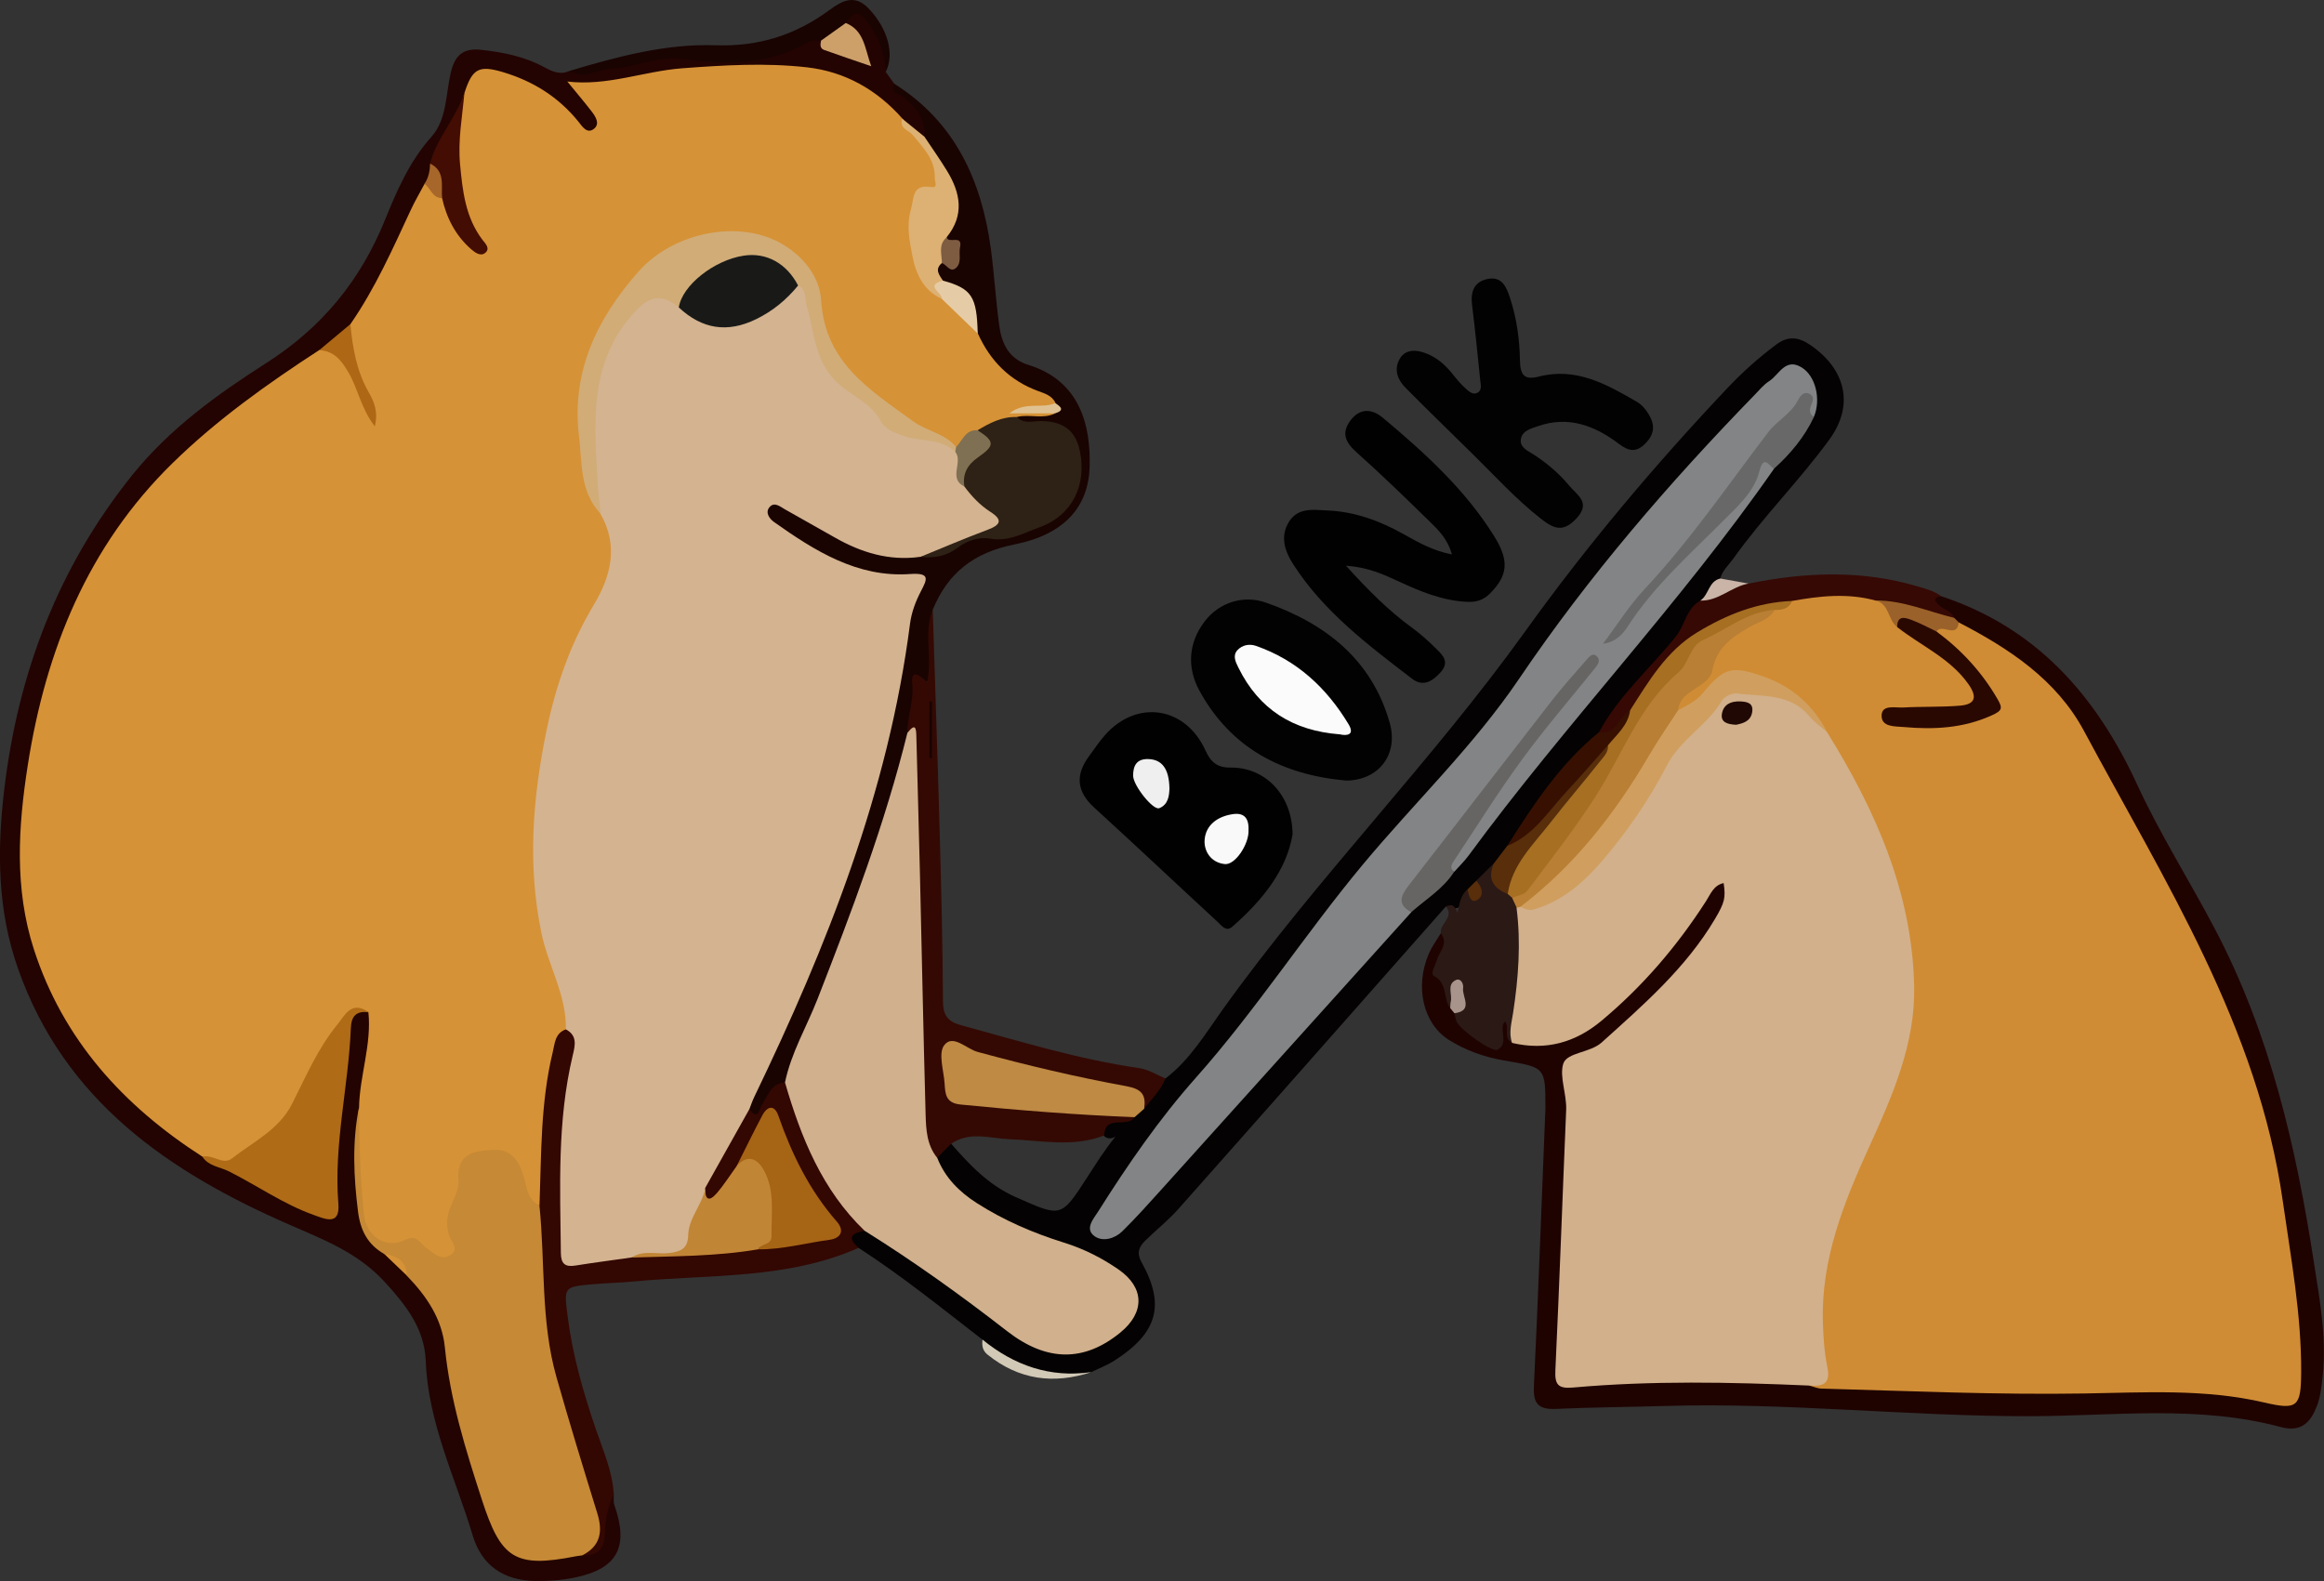 <?xml version="1.0" encoding="UTF-8"?>
<svg id="Capa_2" data-name="Capa 2" xmlns="http://www.w3.org/2000/svg" viewBox="0 0 530.38 360.88">
  <rect x="0" y="0" width="530.38" height="360.88" fill="#333333" stroke="none"/>
  <defs>
    <style>
      .cls-1 {
        fill: #f9f9f9;
      }

      .cls-1, .cls-2, .cls-3, .cls-4, .cls-5, .cls-6, .cls-7, .cls-8, .cls-9, .cls-10, .cls-11, .cls-12, .cls-13, .cls-14, .cls-15, .cls-16, .cls-17, .cls-18, .cls-19, .cls-20, .cls-21, .cls-22, .cls-23, .cls-24, .cls-25, .cls-26, .cls-27, .cls-28, .cls-29, .cls-30, .cls-31, .cls-32, .cls-33, .cls-34, .cls-35, .cls-36, .cls-37, .cls-38, .cls-39, .cls-40, .cls-41, .cls-42, .cls-43, .cls-44, .cls-45, .cls-46, .cls-47, .cls-48, .cls-49 {
        stroke-width: 0px;
      }

      .cls-2 {
        fill: #360904;
      }

      .cls-3 {
        fill: #2a0802;
      }

      .cls-4 {
        fill: #2b1916;
      }

      .cls-5 {
        fill: #2e2115;
      }

      .cls-6 {
        fill: #582e0b;
      }

      .cls-7 {
        fill: #828485;
      }

      .cls-8 {
        fill: #190402;
      }

      .cls-9 {
        fill: #191a18;
      }

      .cls-10 {
        fill: #371002;
      }

      .cls-11 {
        fill: #430d03;
      }

      .cls-12 {
        fill: #230402;
      }

      .cls-13 {
        fill: #200904;
      }

      .cls-14 {
        fill: #1f0301;
      }

      .cls-15 {
        fill: #d09f5f;
      }

      .cls-16 {
        fill: #d1b08d;
      }

      .cls-17 {
        fill: #d1ac77;
      }

      .cls-18 {
        fill: #d2b08b;
      }

      .cls-19 {
        fill: #d2c9b6;
      }

      .cls-20 {
        fill: #ddb173;
      }

      .cls-21 {
        fill: #d08c34;
      }

      .cls-22 {
        fill: #c9b4a7;
      }

      .cls-23 {
        fill: #cda069;
      }

      .cls-24 {
        fill: #c68935;
      }

      .cls-25 {
        fill: #e0c292;
      }

      .cls-26 {
        fill: #d4b390;
      }

      .cls-27 {
        fill: #d69236;
      }

      .cls-28 {
        fill: #c18536;
      }

      .cls-29 {
        fill: #be8a44;
      }

      .cls-30 {
        fill: #a66f22;
      }

      .cls-31 {
        fill: #a66415;
      }

      .cls-32 {
        fill: #af6b16;
      }

      .cls-33 {
        fill: #ad6715;
      }

      .cls-34 {
        fill: #a8948b;
      }

      .cls-35 {
        fill: #a7662a;
      }

      .cls-36 {
        fill: #b97f34;
      }

      .cls-37 {
        fill: #330702;
      }

      .cls-38 {
        fill: #340903;
      }

      .cls-39 {
        fill: #9a622a;
      }

      .cls-40 {
        fill: #7e5c42;
      }

      .cls-41 {
        fill: #7f7053;
      }

      .cls-42 {
        fill: #efefef;
      }

      .cls-43 {
        fill: #e6cca6;
      }

      .cls-44 {
        fill: #fbfbfb;
      }

      .cls-45 {
        fill: #040202;
      }

      .cls-46 {
        fill: #010101;
      }

      .cls-47 {
        fill: #676867;
      }

      .cls-48 {
        fill: #676563;
      }

      .cls-49 {
        fill: #020202;
      }
    </style>
  </defs>
  <g id="Capa_1-2" data-name="Capa 1">
    <g>
      <path class="cls-45" d="M329.98,206.9c-20.36,23.05-40.7,46.13-61.12,69.13-2.31,2.6-5.09,4.77-7.57,7.23-1.37,1.36-1.94,2.75-.77,4.85,5.46,9.74,3.66,16.15-6.17,22.44-1.66,1.07-3.55,1.78-5.34,2.66-6.83.5-13.69,1.59-19.89-2.8-1.9-1.35-3.78-2.57-4.93-4.65-9.27-7.17-18.38-14.55-28.23-20.92-1-.33-2.4-.3-2.36-1.79.06-1.9,1.41-2.65,3.11-2.92,2.53-.09,4.37,1.45,6.25,2.77,9.67,6.75,19.35,13.46,28.77,20.58,7.39,5.59,14.5,5.75,21.18,1.01,1.36-.97,2.59-2.09,3.59-3.43,2.57-3.44,2.44-5.81-.65-8.74-3.43-3.24-7.49-5.43-11.96-6.96-7.7-2.65-15.33-5.55-22.14-10.13-4-2.69-7.79-5.73-8.49-11.05.56-1.79,1.64-3.04,3.56-3.4,4.33,4.96,8.7,9.69,15,12.47,10.39,4.59,10.26,4.81,16.28-4.48,2.07-3.19,4.08-6.43,6.48-9.33-1.06.6-2.08.56-2.95-.48-.52-4.66,3.71-3.4,5.86-4.74.95-.59,1.8-1.3,2.64-2.03,2.15-1.82,3.25-4.66,5.86-6.03,5.66-4.32,9.24-10.42,13.27-16.04,21.44-29.87,47.37-56.14,68.8-85.98,14.1-19.63,29.59-38.01,46.16-55.55,3.44-3.64,7.14-6.95,11.16-9.95,2.72-2.03,5.09-1.71,7.71.07,8.12,5.53,10.16,13.71,4.41,21.61-6.84,9.4-15.15,17.66-21.91,27.16-1.05,1.48-2.49,2.7-2.99,4.55-.63,2.52-2.89,3.88-4.2,5.91-5.87,11.22-16.07,19.11-22.76,29.7-8.28,7.4-14.34,16.61-20.82,25.48-.91,1.54-1.86,3.06-3.13,4.35-1.39,1.36-2.79,2.71-4.13,4.12-.76.77-1.5,1.54-2.09,2.45q-2.09,4.6-5.5,2.85Z"/>
      <path class="cls-12" d="M140.07,341.09c.04.82-.12,1.71.14,2.45,3.38,9.57.71,14.58-9.15,16.57-2.91.59-5.95.81-8.93.76-7.09-.11-12.17-3.46-14.24-10.35-3.94-13.16-10.19-25.69-10.72-39.81-.28-7.39-4.44-12.72-9.36-18.09-6.14-6.69-13.81-9.6-21.77-13.08-27.47-12-51.26-28.2-61.91-58.39-4.75-13.47-4.81-27.02-3.17-40.88,3.16-26.68,12.35-50.85,29.28-71.9,8.47-10.53,19.36-18.38,30.52-25.5,12.75-8.15,21.49-18.84,27.11-32.69,2.72-6.71,5.59-13.38,10.64-19.02,3.46-3.87,3.22-9.66,4.37-14.6.97-4.18,3.07-5.61,6.91-5.19,4.97.54,9.87,1.51,14.31,3.91,1.93,1.05,3.76,1.92,5.94.87,6.76-.35,13.25-2.32,19.87-3.51,1.81-.33,3.59-.58,5.4-.4,9.8.95,19.5,1.23,28.55-3.65.58-.31,1.28-.29,1.94-.26,3.41,1.85,6.91,3.52,10.72,4.89.14-3.68-3.04-5.51-3.87-8.44,2.79-3.39,3.58-3.29,6.04-.23,2.84,3.53,4.54,7.24,3.44,11.84.65.91,1.3,1.81,1.95,2.72,1.42,2.85,4.87,3.62,6.44,6.43,1.09,1.96,2.14,3.65.57,5.76-3.02.29-4.15-2.45-6.14-3.81-8.4-7.98-18.24-11.3-29.96-11.2-14.2.12-28.16,1.51-42.07,4.29,1.06,1.62,2.69,3.07,3.47,5.08.62,1.61,1.09,3.36-.56,4.54-1.53,1.09-2.86-.1-3.99-1.04-2.43-2.02-4.51-4.43-7.08-6.3-3.14-2.29-6.61-3.85-10.33-4.85-3.05-.82-5.63-.29-7.15,2.81-1.69,6.08-6.28,10.82-7.87,16.94-.17,1.71-.55,3.35-1.48,4.82-4.99,8.81-8.18,18.53-13.7,27.08-1.08,1.67-1.94,3.48-3.35,4.92-2.33,2.51-5.06,4.53-7.83,6.51-10.55,7.57-21.35,14.84-30.9,23.67-11.29,10.45-19.56,23.05-25.44,37.23-7.97,19.21-11.68,39.24-10.24,59.99,1.51,21.75,12.57,38.56,28.79,52.33,3.8,3.23,7.94,6.06,11.94,9.06,7.91,3.51,15.12,8.41,23.1,11.77,4.34,1.83,5.54,1.18,5.29-3.61-.65-12.26,2.44-24.15,3.24-36.25.28-4.23,1.62-5,5.68-4.09,1.92,4.02.78,8.1.18,12.16-.45,3.11-.99,6.2-1.51,9.29-1.39,8.84-1.21,17.66.46,26.43.46,2.44,2.06,4.45,4.23,5.84,2.23,1.82,4.15,3.98,6.29,5.9,7.75,6.42,9.12,15.56,10.03,24.67.61,6.04,1.94,11.77,4.23,17.33,1.72,4.16,2.62,8.57,4.13,12.79,2.8,7.79,5.61,9.57,13.81,9.11,2.17-.12,4.25-.73,6.39-.98,2.92-.04,3.55-1.87,4.09-4.4.6-2.86-.67-6.64,3.26-8.22Z"/>
      <path class="cls-14" d="M443.03,136.09c21.78,7.21,35.36,22.71,44.73,43.03,5.21,11.29,11.92,21.88,17.72,32.91,12.58,23.89,18.54,49.77,22.61,76.2,1.32,8.56,2.93,17.1,1.99,25.82-.25,2.3-.48,4.7-1.3,6.83-1.39,3.64-3.49,6.14-8.27,4.85-18.81-5.06-38.02-2.52-57.07-2.48-27.82.06-55.54-3.16-83.38-2.33-8.32.25-16.65.29-24.97.67-3.86.17-5.22-1.09-5.03-5.09.98-20.46,1.72-40.93,2.55-61.4.03-.67.08-1.33.08-2,.02-9.65-.02-9.42-9.5-11.05-4.37-.75-8.7-2.27-12.52-4.68-5.9-3.72-7.83-12.17-4.59-19.67.71-1.65,1.81-3.12,2.73-4.67,1.94-.38,2.05,1.31,1.63,2.1-2.7,5.06-.05,9.42,1.53,13.94.37.6.69,1.22.96,1.88.48,1.4.89,2.73,2.19,3.79,4.14,3.38,5.4,3.14,7.22-1.71.18-.47.54-.8,1.17-.92,2.18.62.93,3.92,3.31,4.45,7.24,2.14,13.04-.77,18.33-5.27,8.41-7.15,15.65-15.36,21.74-24.58,1.19-1.8,2.2-3.78,3.94-5.12,2.15-1.66,3.87-.89,4.02,1.83.15,2.59-.86,4.95-2.26,7.02-8.49,12.46-18.14,23.81-31.44,31.44-2.21,1.27-2.88,2.72-2.83,5.2.41,20.11-.21,40.19-1.79,60.24-.08,1-.1,1.99-.18,2.99-.3,3.55.82,4.83,4.81,4.68,17.26-.67,34.54-.81,51.8.14,1.44.45,2.92.55,4.43.62,26.1,1.21,52.23.99,78.34.91,6.53-.02,12.93.5,19.32,1.89,7.81,1.7,8.62,1.11,8.41-6.68-.54-19.87-3.61-39.37-8.77-58.59-5.32-19.78-13.81-38.13-24.22-55.67-4.76-8.02-8.91-16.38-13.06-24.72-6.12-12.29-15.52-21.03-27.27-27.6-1.02-.57-2.05-1.12-2.98-1.82-.64-.47-1.24-1-1.82-1.54-1.25-1.33-3.09-2.09-4-3.72-.99-1.75-1.11-3.16,1.66-2.12Z"/>
      <path class="cls-46" d="M307.17,129.12c5.06,5.58,9.69,10.24,15.07,14.15,2,1.45,3.85,3.14,5.61,4.88,1.52,1.51,3.03,3.01.83,5.4-1.98,2.16-4.03,3.21-6.44,1.36-10.02-7.68-20.14-15.28-27.11-26.12-1.96-3.04-3.07-6.44-.88-9.82,2.07-3.18,5.51-2.59,8.64-2.46,6.26.26,11.98,2.36,17.4,5.39,3.29,1.83,6.54,3.76,11.06,4.65-.98-3.56-3.1-5.58-5.11-7.55-5.47-5.34-10.96-10.68-16.66-15.77-2.51-2.25-3.52-4.36-1.4-7.23,2.18-2.94,4.96-2.7,7.39-.66,9.57,8.02,18.83,16.41,25.48,27.13,3.52,5.68,2.94,8.98-.95,12.94-1.53,1.56-3.15,2.06-5.32,1.96-5.63-.27-10.66-2.38-15.64-4.69-3.46-1.6-6.91-3.19-11.99-3.56Z"/>
      <path class="cls-8" d="M210.99,31.22c.3-4.06-1.92-6.72-4.87-9.06-.95-.75-3.13-.87-2.04-3.05,13.94,8.76,19.97,22.16,22.07,37.81.77,5.77,1.1,11.59,1.89,17.35.56,4.1,2.15,7.63,6.66,9.02,11.91,3.67,14.23,14.03,13.98,23.17-.25,9.18-5.69,15.52-17.15,17.81-9.31,1.86-15.19,6.48-18.66,14.9-.83,3.27-.03,6.61-.42,9.88-.33,2.77,1.03,5.54-2.35,8.24-1.87,1.49-1.25,6.53-1.76,9.98-3.63,15.74-8.94,30.96-14.6,46.05-4.32,11.51-9.01,22.86-14.17,34.03-2.22,1.71-3.59,4.15-5.35,6.25-1.52,1.81-3.54,3.19-3.96-.93,2.3-6.62,5.87-12.66,8.56-19.11,11.07-26.46,21.22-53.21,26.27-81.59.99-5.55,1-11.29,3.35-16.57.94-2.1.39-3.08-2.06-3.01-10.57.3-19.18-4.77-27.64-10.21-.56-.36-1.11-.75-1.59-1.2-1.59-1.5-3.61-3.29-2.22-5.49,1.55-2.45,3.91-.87,5.73.2,2.73,1.6,5.67,2.84,8.32,4.56,6.36,4.14,13.24,6.13,20.84,5.48,1.16,0,2.52.4,3.44-.14,7.05-4.13,15.38-3.38,22.78-6.15,5.96-2.24,9-6.55,9.43-12.76.39-5.65-2.23-8.52-7.89-9.27-2.04-.27-4.88.99-5.73-2.35,2.15-1.96,4.9-.89,7.31-1.45.84-.41.82-.97.24-1.62-3.72-2.18-7.94-3.43-11.14-6.49-2.81-2.69-4.96-5.78-6.08-9.53-.48-5.19-2.12-9.62-7.61-11.5-1.35-1.43-1.96-2.92-.37-4.58,4.46-1.18,4.52-1.49,1.24-5.9,3.99-6.84.61-12.6-2.65-18.4-.77-1.38-2.36-2.44-1.81-4.38Z"/>
      <path class="cls-46" d="M294.98,190.48c-1.35,8.18-6.89,15.04-13.75,21.05-1.43,1.25-2.45-.28-3.35-1.11-9.41-8.68-18.72-17.47-28.18-26.1-4.07-3.71-4.29-7.53-1.11-11.79,1.19-1.6,2.29-3.28,3.61-4.77,7.29-8.21,18.4-6.49,22.94,3.6,1.16,2.58,2.67,3.88,5.65,3.84,7.89-.11,14.14,6.19,14.2,15.28Z"/>
      <path class="cls-49" d="M323.55,80.12c3.24.62,5.69,2.48,7.74,4.99,1.04,1.28,2.07,2.61,3.31,3.67.65.56,1.59,1.47,2.64.84,1.02-.62.69-1.75.59-2.72-.61-5.77-1.15-11.54-1.88-17.3-.39-3.12.53-5.39,3.7-5.95,3.17-.56,4.17,1.91,4.97,4.37,1.51,4.61,2.18,9.4,2.26,14.18.05,3.36.95,4.62,4.29,3.76,8.52-2.2,15.48,1.74,22.4,5.76,1.16.68,1.98,1.67,2.69,2.85,1.52,2.49,1.31,4.55-.76,6.66-2.06,2.1-3.78,1.79-5.99.12-5.52-4.19-11.58-6.52-18.57-4.06-1.52.53-3.47,1.01-3.83,2.83-.4,2,1.59,2.78,2.88,3.62,3.1,2.01,5.88,4.38,8.21,7.2,1.71,2.07,4.95,3.75,1.59,7.38-3.13,3.38-5.28,2.33-8.29-.04-5.51-4.36-10.21-9.5-15.17-14.4-5.2-5.14-10.47-10.21-15.6-15.41-1.7-1.73-2.63-3.93-1.41-6.35.83-1.65,2.35-2.27,4.23-1.99Z"/>
      <path class="cls-37" d="M171.04,253.16c2.03,2.88,2.38-.34,2.84-1.02,1.42-2.1,2.06-4.87,5.29-5.06,1.8.78,1.95,2.58,2.48,4.11,3.39,9.81,7.58,19.19,14.63,27.02.67.75,1.18,1.62,1.05,2.7-2.69.53-4.27,1.44-1.35,3.91-16.39,7.26-34.06,6.03-51.3,7.68-3.15.3-6.32.36-9.46.64-6.62.59-6.54.61-5.65,7.51,1.13,8.8,3.56,17.24,6.42,25.6,1.66,4.84,3.77,9.59,4.09,14.82-1.38,2.81-1.98,5.8-2.02,8.9-.04,3.44-1.59,5.24-5.15,5.03,3.26-4.94,2.05-9.89.51-15.1-2.34-7.96-5.27-15.73-7.38-23.76-2.38-9.05-3.59-18.22-3.38-27.55.11-4.68-.72-9.25-1.04-13.87-.14-11.15.55-22.22,2.72-33.17.57-2.88.92-6.07,4.6-6.98,4.1,1.1,3.67,4.4,3.05,7.25-2.81,12.93-2.56,26.02-2.46,39.11.05,6.28.39,6.54,6.55,5.6,2.62-.4,5.21-1.02,7.89-.94,9.27.55,18.4-1.43,27.62-1.46,5.12-.41,10.22-1.1,15.27-2.08,1.87-.36,4.1-1.05,2.11-3.51-5.67-7.03-9.39-15.13-13.1-23.85-3.21,3.87-4.73,8.09-6.9,11.9-1.33,2.45-2.76,4.86-5.02,6.57-2.56,1.94-3.86,1.11-3.86-2.02,2.01-6.01,5.9-11.08,8.59-16.75.4-.84,1.1-1.72,2.35-1.24Z"/>
      <path class="cls-49" d="M307.21,178.17c-14.76-1.33-26.29-7.46-33.45-20.46-2.98-5.42-2.49-11.1,1.18-15.89,3.41-4.45,8.98-6.02,13.92-4.29,13.48,4.72,24.19,12.92,28.3,27.46,2.07,7.34-2.64,13.15-9.96,13.18Z"/>
      <path class="cls-38" d="M207.1,167.27c-.04-3.74,1.5-7.26,1.09-11.15-.41-3.87,2.02-1.64,3.4-.44,1.26-5.82-.9-11.32,1.28-16.5.54,16.96,1.12,33.91,1.59,50.87.35,12.82.68,25.63.74,38.45.02,3.25,1.04,4.66,4.17,5.52,13.47,3.68,26.83,7.79,40.71,9.8,2.04.3,3.94,1.54,5.91,2.35-1.09,2.68-3.14,4.69-4.89,6.91-1.81-2.88-4.48-4-7.8-4.57-10.46-1.8-20.79-4.16-30.95-7.31-1.77-.55-4.4-3.15-5.73.55-1.25,3.5.99,8.19,4.02,8.93,2.74.66,5.54.94,8.38,1.01,9.11.23,18.15,1.46,27.23,2.15,1,.08,1.97.33,2.66,1.15-1.56,2.63-6.74-.75-6.91,4.18-7.07,2.78-14.31,1.14-21.51.87-4.53-.17-9.2-1.94-13.48,1.08-1.04,1.05-2.09,2.1-3.13,3.15-2.26-.34-2.73-2.21-3.23-3.94-.74-2.56-1.14-5.18-1.17-7.85-.23-19.72-1.77-39.43-.98-59.17.33-8.3-1.67-16.5-.7-24.79.06-.51-.4-.88-.72-1.26Z"/>
      <path class="cls-4" d="M345.09,238.03c-2.08-1.09-.5-3.4-1.59-4.89-.19.26-.4.45-.47.67-.55,1.92,1.13,4.45-1.24,5.78-1.25.7-8.63-4.57-9.36-6.41-.24-.6-.34-1.26-.51-1.9,1.02-1.3.6-2.82.74-5.3-.67,2.04-.64,3.36-1.7,4.12-1.68-2.17-.51-5.67-3.7-7.32-.92-.47.28-2.36.64-3.6.57-1.99,2.77-3.79.93-6.15-.39-2.19,3.21-3.63,1.14-6.13,1.49-.56,1.82-.4,2.66,1.38.48-1.96.64-3.94,2.27-5.27,2.27.96,1.84-.81,2-1.98,1.33-1.31,2.67-2.63,4-3.94.96,2.28,1.09,5.02,3.62,6.42.54.51,1.03,1.06,1.47,1.66.63.9,1.03,1.9,1.25,2.97,2.17,10.17.5,20.07-2.16,29.89Z"/>
      <path class="cls-2" d="M443.03,136.09c-1.23.16-1.91.54-.8,1.79,1.1,1.23,3.04,1.45,3.75,3.14-1.93,1.56-3.81.36-5.64-.18-4.14-1.22-8.29-2.32-12.64-2.46-5.93-1.24-11.87-1.04-17.8,0-14.59,1.1-26.25,7.25-34.08,19.91-.96,1.55-1.88,3.12-3.1,4.5-2.39,1.81-3.09,6.68-7.79,4.32,4.51-8.4,11.78-14.6,17.62-21.95,2.05-2.58,2.31-6.32,5.49-8.06,3.37-2.14,6.93-3.77,11.02-3.89,12.88-2.62,25.72-3.17,38.51.62,1.91.57,3.84,1.04,5.46,2.27Z"/>
      <path class="cls-8" d="M187.38,9.27c-.98.09-2.14-.14-2.9.32-9.26,5.54-19.19,5.12-29.38,3.84-5.11-.64-10.01,1.98-15.1,2.15-3.33.11-6.52,2.75-9.95.58,10.85-3.23,21.91-6.22,33.21-5.83,9.94.34,18.29-2.34,26.08-8.07,2.73-2.01,5.64-3.69,8.84-.38,4.35,4.5,6.07,10.42,3.96,14.52-.28-4.25-1.49-7.88-4.27-11.47-2.62-3.39-3.36-1.42-4.84.33-1.11,2.43-3.05,3.68-5.64,4.02Z"/>
      <path class="cls-19" d="M224.21,305.76c7.24,5.91,15.4,8.77,24.82,7.45-8.57,2.79-16.47,1.77-23.63-3.99-1.27-1.02-1.29-2.14-1.19-3.46Z"/>
      <path class="cls-22" d="M399.06,133.2c-3.89.67-6.84,4.03-11.02,3.89,1.96-1.29,1.87-4.43,4.57-5.04,2.15.38,4.3.77,6.44,1.15Z"/>
      <path class="cls-16" d="M207.1,167.27c1.89-2.4,1.99-.94,2.03.91.26,10.46.57,20.93.82,31.39.43,18.27.79,36.54,1.29,54.81.1,3.45.27,7.01,2.66,9.91,1.77,4.52,5.04,7.77,9.01,10.31,6.19,3.97,12.94,6.86,19.92,9.04,4.52,1.41,8.63,3.49,12.45,6.13,5.93,4.12,6.02,9.78.44,14.36-8.27,6.78-16.82,6.75-25.87-.28-10.49-8.16-21.26-15.89-32.54-22.93-9.7-9.32-14.51-21.27-18.16-33.84,1.39-6.76,4.93-12.68,7.41-19.02,7.79-19.95,15.38-39.97,20.53-60.8Z"/>
      <path class="cls-7" d="M322.08,208.22c-19.05,21.14-38.08,42.29-57.14,63.42-2.88,3.19-5.75,6.4-8.81,9.41-1.7,1.68-4.41,2.42-6.24,1.18-2.49-1.69-.29-4.07.72-5.68,6.75-10.69,13.89-21.08,22.33-30.58,13.72-15.43,24.94-32.86,38.14-48.7,11.82-14.18,25.27-27.05,35.63-42.37,15.83-23.39,34.14-44.62,53.77-64.81,1.04-1.07,2.02-2.29,3.26-3.08,2.28-1.45,3.68-5.43,7.42-3.15,3.24,1.97,4.46,7.35,2.82,11.27-2.24.44-1.34-1.86-2.95-3.04-14.42,17.07-27.46,35.41-42.31,52.25,3.57-2.73,5.35-6.88,8.08-10.29,5.31-6.65,12.16-11.79,17.5-18.36,2.29-2.82,4.79-5.47,6.32-8.91,1.17-2.63,1.91-2.48,4.27.18-21.45,30.86-47.52,58.07-69.73,88.33-.98,1.33-2.19,2.48-3.29,3.72-3.21-1.53-.78-3.39,0-4.68,5.16-8.53,10.62-16.9,16.81-24.72,4.54-5.73,9.21-11.36,13.53-17.27-6.87,7.7-13.07,15.95-19.43,24.06-6.55,8.36-12.42,17.24-19.25,25.4-1.63,1.94-3.01,3.82-1.44,6.42Z"/>
      <path class="cls-29" d="M258.94,255c-13.28-.52-26.53-1.57-39.75-2.89-3.39-.34-3.46-2.44-3.61-4.77-.2-2.98-1.49-6.88-.11-8.74,1.97-2.66,5.08.81,7.63,1.5,11.23,3.06,22.55,5.74,33.98,7.83,3.57.65,4.48,2.02,4.04,5.15-.73.64-1.45,1.28-2.18,1.92Z"/>
      <path class="cls-47" d="M404.88,106.96c-1.32-.8-2.38-3.24-3.39.72-1.19,4.65-5.13,8.08-8.39,11.36-7.58,7.62-15.65,14.72-21.56,23.87-1.17,1.82-2.8,3.64-5.71,4.03,3.16-4.19,5.97-8.7,9.53-12.51,10.44-11.15,19-23.74,28.22-35.82,2.03-2.65,5.15-4.13,6.71-7.19.43-.84,1.33-2.28,2.72-1.49,1.38.79.44,2.03.15,3.11-.24.88-.04,1.63.83,2.1-2.16,4.61-5.36,8.43-9.1,11.82Z"/>
      <path class="cls-48" d="M322.08,208.22c-3.36-1.82-2.36-3.85-.51-6.22,10.86-13.95,21.62-27.98,32.48-41.94,2.54-3.26,5.3-6.35,8.03-9.46.59-.67,1.42-1.78,2.43-.71.83.89.12,1.85-.52,2.64-5.58,6.94-11.42,13.7-16.67,20.88-5.45,7.45-10.34,15.3-15.45,22.99-.52.79-1.17,1.73-.02,2.6-2.48,3.9-6.43,6.23-9.77,9.21Z"/>
      <path class="cls-10" d="M364.94,167.1c4.08.78,4.46-3.68,7.08-4.98,1.47,4.3-2.36,6.05-4.21,8.75-5.23,5.31-9.58,11.42-14.81,16.71-2.47,2.49-4.34,6.49-9.04,5.52,6-9.47,12.15-18.82,20.98-25.99Z"/>
      <path class="cls-6" d="M343.95,193.09c6.23-2.5,9.57-8.18,13.88-12.76,3.13-3.33,6.09-6.81,9.13-10.22,1.41,3.19-1.22,4.86-2.72,6.83-4.95,6.48-10.4,12.55-15.27,19.1-1.9,2.56-2.4,5.88-4.9,8.01-3.31-1.3-4.67-3.48-3.16-6.96,1.01-1.33,2.03-2.66,3.04-3.99Z"/>
      <path class="cls-6" d="M336.91,201.02c1.36,1.48,1.98,3.45.12,4.45-1.45.78-1.85-1.21-2.11-2.47.67-.66,1.33-1.32,2-1.98Z"/>
      <path class="cls-27" d="M129.13,234.96c-2.5.9-2.5,3.22-3,5.27-2.78,11.48-2.58,23.22-3,34.9-3.97-.05-3.74-3.65-4.81-5.97-1.26-2.73-2.48-5.12-5.95-5.05-3.27.06-5.77.92-6.28,4.84-.66,5-3.4,9.6-1.7,15.07.96,3.1-2.33,4.93-5.65,3.08-2.84-1.59-5.49-2.47-8.84-2.36-3.84.13-6.78-2.23-7.24-6.16-1.01-8.54-1.77-17.12-.72-25.74.13-7.33,2.91-14.41,2.13-21.83-2.61-1.23-3.82.41-5.24,2.26-4.2,5.44-7.21,11.57-10.23,17.66-3.3,6.63-8.96,10.56-14.9,14.24-2.6,1.61-5.04-.39-7.49-1.14-18.01-11.59-31.8-26.65-38.49-47.38-4.46-13.82-3.58-27.93-1.38-41.99,4.11-26.26,13.71-50.02,33.03-68.94,10.11-9.9,21.64-18.11,33.5-25.82,3.78-1.49,5.73,1.06,7.12,3.71,1.52,2.91,3.17,5.82,4.07,9.04-1.68-6.15-6.81-11.57-4.08-18.68,5.63-8.12,9.61-17.11,13.75-26.01.95-2.05,2.11-4.01,3.17-6.01,2.43-.24,3.23,1.97,4.73,3.14,1.87,3.42,3.03,7.31,7.03,10.53-5.78-11.71-6.39-22.97-2.64-34.48,1.78-5.49,3.31-6.29,8.71-4.69,6.88,2.05,12.7,5.66,17.26,11.3.84,1.04,1.96,2.94,3.57,1.65,1.43-1.15.36-2.8-.56-3.99-1.72-2.23-3.55-4.38-5.53-6.8,9.1,1.1,17.46-2.36,26.2-3.02,9.49-.71,18.97-1.29,28.42-.23,8.75.98,16.04,5.12,21.88,11.74,1.66,2.52,4.05,4.39,6.02,6.63,1.61,1.83,2.09,4.09,2.58,6.39.66,3.08-1.52,3.55-3.59,4.32-1.01.37-1.41,1.39-1.56,2.41-1.17,7.72-.69,14.98,5.85,20.49,2.71,2.85,6.53,4.71,7.9,8.78,2.81,6.25,7.24,10.74,13.77,13.15,1.44.53,3.18,1.02,3.94,2.72-2.43,3.24-6-.07-8.23,1.46-1.14.16-.26,1.17-.52.56-.04-.09.06-.14.27-.2,2.87-.78,5.69-.81,8.43.53-2.8,1.42-5.85.12-8.71.83-2.45,2.12-5.72,2.43-8.47,3.89-2.4.34-3.27,3.58-6.05,3.2-9.56-3.9-17.54-10.07-24.91-17.15-2.62-2.52-4.33-5.45-4.88-9.05-.13-.82-.39-1.63-.48-2.45-2.46-21.86-26.26-24.07-38.18-12.8-16.18,15.28-19.49,32.44-12.55,53.9.31.94,1.04,1.7,1.48,2.6,3.54,5.53,3.67,11.06.67,16.97-4.96,9.77-9.7,19.64-12.14,30.45-4.78,21.16-5.4,42.08,2.75,62.66.97,2.45,1.82,5.08-.18,7.55Z"/>
      <path class="cls-24" d="M81.94,252.85c0,8.12.3,16.22,1.1,24.31.49,4.9,4.91,8.07,9.32,5.89,2.84-1.4,3.47.74,4.92,1.77,1.6,1.14,3.2,2.91,5.29,1.78,2.54-1.37.36-3.14-.1-4.7-.64-2.15-.58-4.19.29-6.3.81-1.98,2.04-4.14,1.86-6.11-.57-6.44,3.97-6.86,8.15-7.04,3.98-.18,5.77,2.61,6.84,6.4.61,2.17.82,5.06,3.5,6.28,1.34,13.06.25,26.37,3.88,39.18,2.95,10.41,6.13,20.75,9.32,31.08,1.29,4.17.76,7.5-3.43,9.63-.49.07-.99.11-1.48.21-13.99,2.77-17.09.44-21.43-12.93-3.7-11.41-7.25-22.75-8.44-34.75-.65-6.56-4.21-11.75-8.69-16.37-1.06-2.36-2.82-3.99-5.2-4.98-3.71-2.15-5.38-5.31-5.93-9.65-1-7.95-1.36-15.81.2-23.7Z"/>
      <path class="cls-32" d="M46.2,264.04c2.31-.66,4.66,2,6.72.39,4.87-3.82,10.74-6.54,13.76-12.51,3.12-6.18,5.86-12.63,10.28-18.02,1.66-2.03,3.25-5.66,7.11-2.88-2.69-.27-3.89.82-4,3.64-.54,13.39-3.94,26.56-2.85,40.09.42,5.16-3.12,3.46-5.68,2.55-6.88-2.46-12.87-6.71-19.36-9.96-2.01-1-4.59-1.15-5.98-3.3Z"/>
      <path class="cls-20" d="M214.94,68.22c-4.18-1.86-5.94-5.79-6.69-9.68-.65-3.39-1.44-6.99-.37-10.69.77-2.68.17-5.85,4.64-5.16,1.64.25.8-1.14.82-2.05.11-4.23-2.62-6.88-5.02-9.81-.92-1.12-3.18-1.49-2.4-3.73,1.69,1.37,3.37,2.74,5.06,4.11,1.72,2.59,3.53,5.14,5.15,7.79,3.08,5.03,4.02,10.12-.08,15.14-.48,1.95.96,4.25-1.09,5.9-1.71,1.43-.63,2.7.22,3.99-.46,1.37.59,2.82-.24,4.17Z"/>
      <path class="cls-11" d="M105.99,21.16c-.47,5.42-1.51,10.78-1,16.29.58,6.14,1.22,12.18,5.14,17.32.62.81,1.87,1.96.57,2.98-1.03.82-2.29-.1-3.1-.8-3.59-3.11-5.68-7.14-6.71-11.74-1.86-2.29-.95-5.55-2.73-7.87,1.52-5.92,5.98-10.42,7.82-16.18Z"/>
      <path class="cls-33" d="M79.96,73.99c.52,5.42,1.41,10.7,4.19,15.55,1.18,2.06,2.22,4.39,1.39,7.77-3.16-4.06-3.82-8.54-5.99-12.26-1.57-2.7-3.27-4.97-6.7-5.12,2.37-1.98,4.73-3.96,7.1-5.93Z"/>
      <path class="cls-23" d="M187.38,9.27c1.88-1.34,3.76-2.68,5.64-4.02,4.22,1.71,4.33,5.76,5.81,9.87-4.01-1.38-7.41-2.52-10.77-3.73-.99-.36-.84-1.28-.68-2.11Z"/>
      <path class="cls-35" d="M98.16,37.34c3.52,1.72,2.5,5.01,2.73,7.87-2.24.03-2.59-2.28-4.02-3.25.95-1.4,1.24-2.98,1.29-4.62Z"/>
      <path class="cls-27" d="M87.67,286.2c2.92.42,5.11,1.61,5.2,4.98-1.73-1.66-3.47-3.32-5.2-4.98Z"/>
      <path class="cls-21" d="M408.97,137.17c6.33-1.14,12.67-1.84,19.02-.11,3.32.21,4.39,3.07,6.11,5.16,3.27,3.12,7.67,4.65,10.94,7.75,1.81,1.71,3.71,3.35,5.1,5.43,2.42,3.6,1.47,5.96-2.8,6.74-2.95.54-5.96.18-8.94.26-1.96.05-3.95-.15-5.82,1.31,5.08,1.41,10.27,1.69,15.41.42,7.63-1.89,7.95-3.13,3.14-9.26-2.87-3.65-6.85-6.29-9.35-10.28.31-3.8,3.92-.78,5.23-2.53,11.51,5.97,22.3,13.06,28.59,24.77,18.42,34.35,39.72,67.53,45.37,107.3,1.85,13,4.28,25.95,4.2,39.15-.05,7.84-.87,8.61-8.36,6.86-13.65-3.19-27.47-2.29-41.24-2.07-19.98.32-39.92-.57-59.87-1.12-.95-.03-1.89-.46-2.84-.7.63-.93,1.57-1.11,2.6-1.2.12-.01,1.34,1.28.87-.65-4.76-19.47,1.43-37.04,9.47-54.36,5.7-12.28,10.65-24.88,9.63-38.82-.85-11.74-4.28-22.87-9.1-33.55-3.01-6.66-5.9-13.41-10.08-19.48-3.4-6.17-8.26-10.56-15.02-12.89-4.45-1.53-8.02-.87-11.04,2.9-1.84,2.3-3.82,4.68-7.36,4.01-1.16-2.4.65-3.65,2.03-4.99,1.29-1.25,3.44-1.99,3.91-3.68,2.26-8.15,9.35-11.01,15.6-14.83,1.43-.81,3.28-.39,4.6-1.54Z"/>
      <path class="cls-18" d="M416.96,167.11c11.08,17.82,19.45,36.67,19.89,58.04.27,13.09-4.94,24.94-10.26,36.61-5.8,12.72-10.98,25.6-10.58,39.93.1,3.47.33,6.99,1.03,10.38.82,3.96-1.19,4.41-4.19,4.19-17.95-.79-35.91-1.15-53.84.45-3.49.31-4.2-.7-4.04-4.01.93-19.77,1.62-39.56,2.46-59.33.15-3.64-1.59-7.65-.66-10.57.83-2.62,6.1-2.45,8.76-4.85,9.51-8.57,19.2-16.97,25.84-28.16,2.29-3.86,2.47-4.9,2-8.22-2.28.47-2.97,2.48-4.01,4.1-6.6,10.28-14.45,19.45-23.84,27.3-6.02,5.03-12.75,6.89-20.44,5.08-.8-2.3-.11-4.55.23-6.81,1.22-7.99,1.83-16,.79-24.06.34-.38.76-.63,1.25-.75,7.88-.53,12.88-5.8,17.59-11.17,6.94-7.91,11.85-17.29,17.72-25.97,2.92-4.31,7.25-7.2,10.78-10.89,2.39-2.5,12.67-1.19,16.12,1.33,2.84,2.08,5.3,4.56,7.38,7.39Z"/>
      <path class="cls-39" d="M447.02,142.07c-.4,3.83-3.91.11-5.07,2.08-3.16,1.07-5.73-2.97-8.98-1.03-2.16-1.61-1.74-5.33-4.97-6.05,6.31-.08,12.02,2.54,17.99,3.96.35.35.69.7,1.04,1.05Z"/>
      <path class="cls-34" d="M330.97,230.1c.04-.5,0-1.01.12-1.48.41-1.66-1-3.9,1.16-4.92,1.13-.53,1.8.89,1.66,1.8-.31,2.01,2.47,5.19-1.98,5.78-.32-.39-.64-.79-.97-1.18Z"/>
      <path class="cls-26" d="M129.13,234.96c.19-7.82-4.03-14.54-5.57-22-3.23-15.63-1.98-30.9,1.16-46.2,2.07-10.09,5.41-19.75,10.77-28.66,4-6.65,5.72-13.62,1.49-20.92-3.75-12.44-3.81-24.86.52-37.15,1.57-4.46,4.65-8.12,8-11.33,2.86-2.73,6.34-2.5,9.61-.28,7.13,6.86,12.79,6.84,22.84-.56,1.44-1.06,2.44-2.74,4.38-3.09,2.8.65,2.57,3.04,3.05,5.11,1.41,6.08,1.96,12.57,7.16,17.04,6.71,5.77,12.78,12.65,22.37,13.63,1.55.16,2.41.79,3.06,2.01,3.2,1.82.22,6.13,3.24,8.02,1.66,2.11,3.78,3.74,5.7,5.57,2.09,1.98,2.6,4.44-.75,5.25-5.6,1.36-10.27,5.2-16.13,5.7-7.08,1-13.49-.97-19.56-4.44-3.75-2.14-7.51-4.26-11.28-6.37-1.12-.62-2.44-1.84-3.56-.54-1.09,1.26.02,2.7,1.03,3.41,9.32,6.6,19.01,12.7,31,11.87,4.6-.32,4.01,1.07,2.55,3.85-1.24,2.38-2.18,4.85-2.53,7.53-4.92,38.28-18.95,73.56-35.55,107.99-.43.89-.74,1.83-1.1,2.75-3.37,6.01-6.73,12.02-10.1,18.03.08,3.66-1.49,6.94-2.31,10.4-.91,3.85-3.1,5.01-6.69,5.03-2.6.01-5.26-.58-7.81.42-4.26.61-8.54,1.16-12.79,1.84-2.34.38-3.3-.38-3.33-2.83-.17-15.09-.85-30.2,2.69-45.06.56-2.34,1.15-4.6-1.58-6.04Z"/>
      <path class="cls-5" d="M210.05,127.11c5.11-2.08,10.18-4.26,15.35-6.19,2.94-1.1,3.52-2.24.65-4.07-2.39-1.53-4.28-3.55-5.96-5.8-1.66-2.61-.78-5.03,1.29-6.59,2.41-1.82,2.64-3.76,1.72-6.25,2.77-1.66,5.59-3.15,8.96-3.02,1.66,1.69,3.76.87,5.66.91,4.65.1,7.68,1.93,8.71,6.77,1.67,7.81-1.72,14.81-9.23,17.5-3.57,1.28-6.97,3.34-11.27,2.57-2.4-.43-5.16.37-7.44,2.12-2.43,1.86-5.38,2.41-8.46,2.05Z"/>
      <path class="cls-43" d="M214.94,68.22c.23-1.38-4.03-3.03.24-4.17,6.59,1.82,7.76,3.6,7.95,12.08-2.73-2.64-5.46-5.27-8.19-7.91Z"/>
      <path class="cls-40" d="M214.97,60.06c-.03-2.04-.9-4.24,1.09-5.9.36,1.62,3.69-.77,3.04,2.28-.33,1.56.43,3.45-.86,4.66-1.37,1.29-2.16-.69-3.27-1.04Z"/>
      <path class="cls-25" d="M240.79,94.35h-10.44c3.68-2.83,7.38-.97,10.49-2.34,1.2.81,2.26,1.61-.05,2.34Z"/>
      <path class="cls-1" d="M284.94,189.65c.06,3.05-3.03,7.84-5.43,7.58-3.17-.34-4.81-2.97-4.59-5.6.29-3.39,3.04-5.31,6.44-5.8,2.52-.37,3.74.85,3.57,3.82Z"/>
      <path class="cls-42" d="M266.89,180c-.06,1.45-.19,3.63-2.32,4.47-1.41.55-5.96-5.19-5.97-7.4-.01-2.25.77-3.89,3.46-3.81,3.1.09,4.76,2.17,4.83,6.74Z"/>
      <path class="cls-31" d="M168.15,266.09c1.93-3.83,3.8-7.68,5.81-11.47,1.17-2.21,2.78-2.52,3.68.05,3.08,8.81,7.1,17.04,13.31,24.13,1.88,2.15.94,3.85-1.67,4.2-5.41.72-10.72,2.22-16.23,2.17,2.73-4.13,2-8.68,1.49-13.16-.42-3.68-2.12-6.25-6.38-5.91Z"/>
      <path class="cls-28" d="M168.15,266.09c2.66-2.82,4.82-1.48,6.24,1.14,2.54,4.71,1.61,9.95,1.68,15.01.03,1.99-2.4,1.54-3.02,2.92-9.57,1.64-19.26,1.56-28.91,1.88,2.68-1.8,5.72-.68,8.58-1.03,2.5-.31,4.27-.9,4.34-4.07.08-3.93,3.21-6.93,3.9-10.74-.11,2.51.79,3.26,2.58,1.2,1.7-1.96,3.09-4.19,4.62-6.3Z"/>
      <path class="cls-44" d="M305.7,167.61c-10.67-.83-18.36-5.7-23.05-15.17-.72-1.44-1.39-2.85-.19-4.1,1.06-1.1,2.66-1.45,4.17-.92,9.33,3.25,16.13,9.58,21.13,17.88,1.48,2.45-.34,2.72-2.06,2.3Z"/>
      <path class="cls-8" d="M212.72,160.06v12.97c-.21,0-.42,0-.63.01v-12.92c.21-.02.42-.04.63-.06Z"/>
      <path class="cls-36" d="M346.97,206.99c-.28.09-.56.15-.85.17-.34-.74-.69-1.48-1.03-2.23,4.39-5.25,8.62-10.58,12.56-16.23,5.24-7.51,9.92-15.27,14.18-23.31,1.66-3.13,3.56-5.89,6.31-8.2,2.41-2.02,3.96-4.88,5.87-7.38,5.25-6.89,12.44-10.2,21.02-10.6-1.22,2.22-3.68,2.73-5.62,3.84-4.13,2.35-7.73,4.83-8.63,10.01-.34,1.97-2.3,3.07-3.98,4.18-1.78,1.17-3.62,2.39-3.8,4.85.88,2.28-.74,3.8-1.82,5.36-5.29,7.63-9.42,16.18-15.54,23.07-5.46,6.14-10.16,13.6-18.66,16.47Z"/>
      <path class="cls-30" d="M405.03,139.22c-6.25.35-10.94,4.48-16.34,6.85-3.07,1.35-3.24,5.36-5.61,7.38-9.06,7.7-12.84,18.85-19.01,28.44-4.76,7.41-10.22,14.38-15.52,21.43-.67.9-2.28,1.09-3.45,1.61-.34-.3-.68-.6-1.01-.89,1.01-6.76,5.84-11.25,9.74-16.27,3.63-4.67,7.5-9.16,11.17-13.8.88-1.12,2.09-2.19,1.98-3.87,2.01-2.46,4.59-4.55,5.05-7.99,4.25-6.64,8.25-13.48,15.27-17.75,6.69-4.06,13.77-6.89,21.69-7.19-.73,1.81-2.26,2.08-3.95,2.04Z"/>
      <path class="cls-17" d="M218.02,103.13c-3.36-3.23-8.07-2.2-12.01-3.71-2.1-.8-3.95-1.34-5.09-3.45-2.44-4.51-7.64-5.89-10.96-9.81-4.27-5.03-4.15-10.83-5.85-16.3-.52-1.67.11-3.71-1.97-4.71-10.17-8.14-17.51-7.12-25.84,3.6-.41.53-.87,1-1.39,1.41-3.83-3.2-6.7-2.57-9.94.92-11.08,11.93-9.29,26.41-8.46,40.7.1,1.77.51,3.57.47,5.39-4.71-5.05-4.12-11.64-4.85-17.71-1.75-14.67,4.14-26.81,13.6-37.49,7.86-8.87,22.51-11.87,32.23-6.58,5.17,2.82,9.11,7.66,9.44,13.14.86,14.26,11.15,20.46,20.93,27.59,3.15,2.3,7.29,2.77,9.86,5.9.21.41.13.77-.19,1.09Z"/>
      <path class="cls-41" d="M218.02,103.13c.06-.36.12-.73.18-1.09,1.47-1.5,2.13-4.03,4.91-3.83,3.97,2.56,3.97,3.49.06,6.21-2.3,1.6-3.58,3.72-3.07,6.64-3.79-1.83-.24-5.58-2.08-7.92Z"/>
      <path class="cls-15" d="M346.97,206.99c12.3-9.37,21.61-21.27,29.36-34.53,2.07-3.54,4.43-6.92,6.66-10.37,2.01-1.1,4.05-1.96,5.65-3.9,4.85-5.88,6.59-6.29,13.8-3.77,6.5,2.28,11.37,6.53,14.53,12.69-1.36-1.2-2.91-2.25-4.06-3.63-4.39-5.3-10.7-4.42-16.46-5.19-1.1-.15-2.92.69-3.47,1.62-3.31,5.68-9.44,8.78-12.56,14.81-4.01,7.77-9.03,15.07-14.74,21.74-4.18,4.88-9.01,9.15-15.45,11.08-1.32.39-2.24-.05-3.27-.56Z"/>
      <path class="cls-3" d="M432.97,143.12c.01-2.79,1.86-2.14,3.33-1.6,1.94.72,3.78,1.74,5.66,2.63,5.68,4.2,10.35,9.27,13.91,15.41,1.23,2.12,1.08,2.65-1.39,3.76-6.49,2.92-13.15,3.24-19.99,2.63-2.01-.18-5.19.06-5.07-2.71.11-2.47,3.13-1.65,4.93-1.75,4.31-.25,8.65-.06,12.95-.42,3.48-.29,4.04-1.93,1.91-4.94-4.2-5.93-10.8-8.71-16.24-13Z"/>
      <path class="cls-13" d="M396.18,165.43c-1.97-.1-3.55-.56-3.2-2.54.37-2.06,1.97-2.86,4.09-2.79,1.69.06,3.15.36,2.81,2.45-.35,2.16-2.2,2.58-3.7,2.89Z"/>
      <path class="cls-9" d="M154.92,70.17c.73-4.99,8.01-10.79,14.83-11.82,5.16-.78,9.78,1.76,12.39,6.82-2.64,3.23-5.72,5.79-9.53,7.66-6.63,3.25-12.4,2.28-17.69-2.65Z"/>
    </g>
  </g>
</svg>